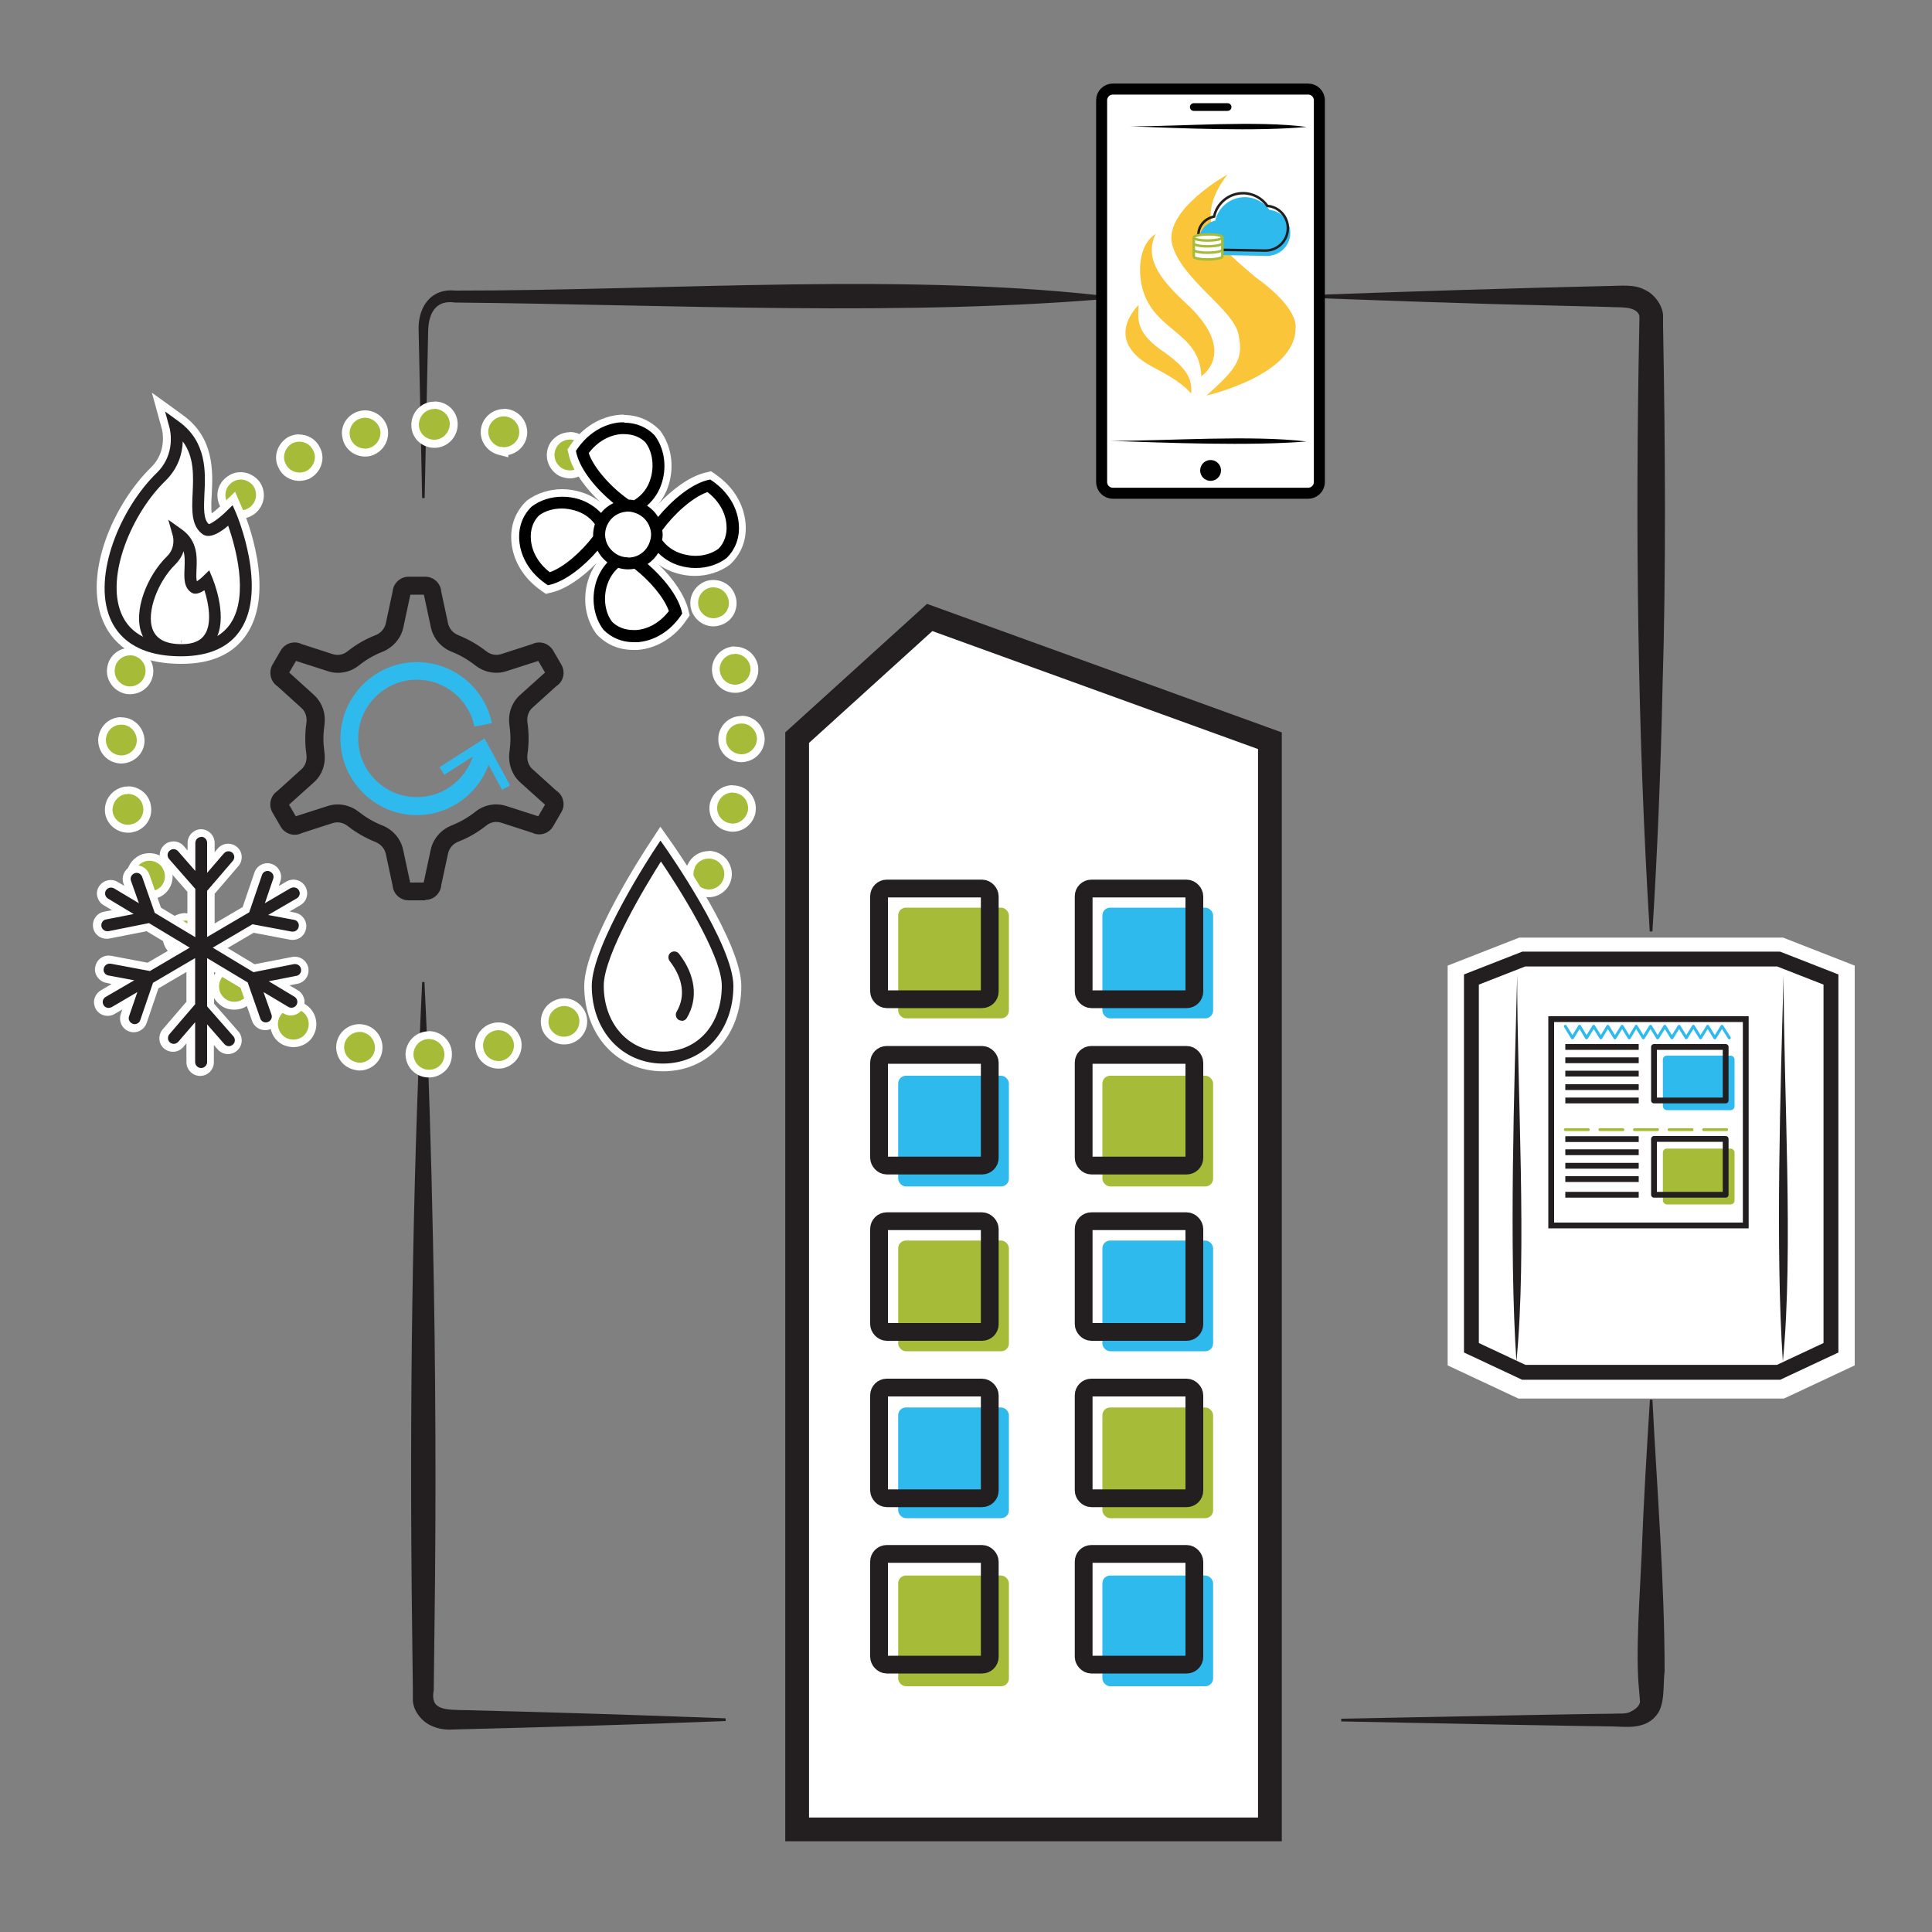 <?xml version="1.0" encoding="UTF-8"?>
<svg id="HVAC" xmlns="http://www.w3.org/2000/svg" viewBox="0 0 100 100">
  <rect x="0" y="0" width="100" height="100" fill="#808080" stroke="none"/>
  <defs>
    <style>
      .cls-1 {
        stroke-width: .92px;
      }

      .cls-1, .cls-2, .cls-3, .cls-4, .cls-5, .cls-6, .cls-7, .cls-8, .cls-9, .cls-10 {
        stroke-miterlimit: 10;
      }

      .cls-1, .cls-11, .cls-12, .cls-13, .cls-4, .cls-8, .cls-9, .cls-14, .cls-15 {
        fill: none;
      }

      .cls-1, .cls-11, .cls-4, .cls-5, .cls-6, .cls-9 {
        stroke: #231f20;
      }

      .cls-16, .cls-3, .cls-5, .cls-6, .cls-7, .cls-10 {
        fill: #fff;
      }

      .cls-2 {
        stroke-width: .07px;
      }

      .cls-2, .cls-17 {
        fill: #2fbaed;
      }

      .cls-2, .cls-15 {
        stroke: #2fbaed;
      }

      .cls-18 {
        fill: #fac539;
      }

      .cls-3, .cls-13, .cls-8 {
        stroke: #a6bc39;
      }

      .cls-3, .cls-8, .cls-9 {
        stroke-width: .13px;
      }

      .cls-11, .cls-12, .cls-13, .cls-15 {
        stroke-linecap: round;
        stroke-linejoin: round;
      }

      .cls-11, .cls-4 {
        stroke-width: .3px;
      }

      .cls-19 {
        fill: #a6bc39;
      }

      .cls-12 {
        stroke-width: .4px;
      }

      .cls-12, .cls-10 {
        stroke: #010101;
      }

      .cls-13 {
        stroke-dasharray: 0 0 1.19 .6;
      }

      .cls-13, .cls-15 {
        stroke-width: .15px;
      }

      .cls-5 {
        stroke-width: 1.23px;
      }

      .cls-6 {
        stroke-width: .77px;
      }

      .cls-7 {
        stroke: #fff;
        stroke-width: 2.46px;
      }

      .cls-10 {
        stroke-width: .57px;
      }

      .cls-20 {
        fill: #231f20;
      }

      .cls-21 {
        fill: #010101;
      }
    </style>
  </defs>
  <path class="cls-20" d="m85.53,72.45c.23,4.56.63,9.47.63,14.05-.09.68.04,1.73-.42,2.28-.59.74-1.53.6-2.27.58,0,0-2.01-.03-2.01-.03l-4.01-.07s-8.03-.16-8.03-.16v-.14c2.68-.05,9.45-.19,12.04-.23,0,0,2.01-.03,2.01-.03.33-.02.71.03.92-.1.29-.14.54-.34.49-.62,0,0-.04-.48-.04-.48-.2-1.87.05-5.12.13-7.02.1-2.68.26-5.35.43-8.03h.14Z"/>
  <path class="cls-20" d="m67.63,15.28c5.19-.19,10.49-.36,15.69-.48.58,0,1.27-.1,1.81.2.5.21.99.86.95,1.45,0,0,0,.39,0,.39.11,6.08.16,12.77-.03,18.82-.09,4.18-.26,8.37-.52,12.55h-.14c-.64-10.37-.75-20.97-.54-31.37,0-.07.02-.5-.01-.54-.21-.49-1.09-.37-1.53-.41,0,0-3.14-.08-3.14-.08-4.18-.09-8.37-.25-12.55-.4v-.14h0Z"/>
  <path class="cls-20" d="m21.85,25.77l-.12-5.73-.06-2.87c-.07-1.18.56-2.26,1.89-2.13,11.04.01,23.69-.98,34.4.37-11.02,1-23.3.35-34.4.25-1.05-.16-1.39.61-1.4,1.52,0,0-.06,2.87-.06,2.87l-.12,5.73h-.12Z"/>
  <path class="cls-20" d="m37.56,89.08c-4.72.19-9.44.32-14.16.44-.28.02-.7-.02-1.03-.18-.52-.19-1.04-.83-1-1.44,0,0,0-.42,0-.42l-.04-3.33c-.14-11.05,0-22.3.52-33.32,0,0,.12,0,.12,0,.22,4.44.35,8.89.44,13.33.14,6.41.17,13.54.08,19.99,0,0-.04,3.33-.04,3.33-.19,1.04.53,1.02,1.78,1.04,4.44.11,8.89.25,13.33.42v.12h0Z"/>
  <g>
    <g>
      <path class="cls-14" d="m37.56,95.39v-58.81l9.92-8.69,21.93,8.26v59.24h-31.86Zm28.16-.23v-56.55l-17.45-6.57-7.02,6.14v56.98h24.47Z"/>
      <polygon class="cls-5" points="65.73 94.69 41.26 94.69 41.26 38.18 48.12 31.96 65.73 38.34 65.73 94.69"/>
    </g>
    <g>
      <rect class="cls-17" x="57.06" y="81.55" width="5.73" height="5.73" rx=".4" ry=".4"/>
      <rect class="cls-19" x="46.49" y="81.55" width="5.73" height="5.73" rx=".4" ry=".4"/>
      <rect class="cls-1" x="56.09" y="80.43" width="5.73" height="5.73" rx=".4" ry=".4"/>
      <rect class="cls-1" x="45.5" y="80.43" width="5.73" height="5.73" rx=".4" ry=".4"/>
      <rect class="cls-19" x="57.06" y="72.85" width="5.73" height="5.73" rx=".4" ry=".4"/>
      <rect class="cls-17" x="46.49" y="72.85" width="5.73" height="5.73" rx=".4" ry=".4"/>
      <rect class="cls-1" x="56.09" y="71.82" width="5.73" height="5.73" rx=".4" ry=".4"/>
      <rect class="cls-1" x="45.5" y="71.82" width="5.73" height="5.73" rx=".4" ry=".4"/>
      <rect class="cls-17" x="57.06" y="64.21" width="5.73" height="5.73" rx=".4" ry=".4"/>
      <rect class="cls-1" x="56.09" y="63.21" width="5.73" height="5.73" rx=".4" ry=".4"/>
      <rect class="cls-19" x="46.49" y="64.21" width="5.73" height="5.73" rx=".4" ry=".4"/>
      <rect class="cls-1" x="45.5" y="63.21" width="5.73" height="5.73" rx=".4" ry=".4"/>
      <rect class="cls-19" x="57.06" y="55.68" width="5.73" height="5.73" rx=".4" ry=".4"/>
      <rect class="cls-1" x="56.09" y="54.6" width="5.73" height="5.73" rx=".4" ry=".4"/>
      <rect class="cls-17" x="46.49" y="55.68" width="5.73" height="5.73" rx=".4" ry=".4"/>
      <rect class="cls-1" x="45.5" y="54.6" width="5.73" height="5.73" rx=".4" ry=".4"/>
      <rect class="cls-17" x="57.06" y="46.98" width="5.73" height="5.73" rx=".4" ry=".4"/>
      <rect class="cls-1" x="56.09" y="45.99" width="5.73" height="5.73" rx=".4" ry=".4"/>
      <rect class="cls-19" x="46.49" y="46.98" width="5.73" height="5.73" rx=".4" ry=".4"/>
      <rect class="cls-1" x="45.5" y="45.99" width="5.73" height="5.73" rx=".4" ry=".4"/>
    </g>
  </g>
  <g>
    <polygon class="cls-7" points="92.06 49.76 78.87 49.76 76.16 50.82 76.16 69.89 78.87 71.16 92.06 71.16 94.77 69.89 94.77 50.82 92.06 49.76"/>
    <polygon class="cls-6" points="92.06 49.64 78.87 49.64 76.16 50.7 76.16 69.76 78.87 71.03 92.06 71.03 94.77 69.76 94.77 50.7 92.06 49.64"/>
    <path class="cls-20" d="m78.53,50.45c-.01,5.88.52,14.32-.04,20.02-.39-5.75-.11-14.27.04-20.02h0Z"/>
    <path class="cls-20" d="m92.32,50.45c-.01,5.88.52,14.32-.04,20.02-.39-5.75-.12-14.27.04-20.02h0Z"/>
    <rect class="cls-4" x="80.29" y="52.75" width="10.07" height="10.68"/>
    <g>
      <g>
        <polyline class="cls-15" points="81.02 53.12 81.39 53.72 81.76 53.12 82.12 53.72 82.49 53.12 82.86 53.72 83.22 53.12 83.59 53.72 83.96 53.12 84.33 53.72 84.69 53.12 85.06 53.72 85.43 53.12 85.8 53.72 86.17 53.12 86.54 53.72 86.91 53.12 87.28 53.72 87.65 53.12 88.02 53.72 88.39 53.12 88.76 53.72 89.13 53.12 89.51 53.72"/>
        <line class="cls-4" x1="81.02" y1="54.19" x2="84.82" y2="54.19"/>
        <line class="cls-4" x1="81.02" y1="54.88" x2="84.82" y2="54.88"/>
        <line class="cls-4" x1="81.02" y1="55.57" x2="84.82" y2="55.57"/>
        <line class="cls-4" x1="81.02" y1="56.27" x2="84.82" y2="56.27"/>
        <line class="cls-4" x1="81.02" y1="56.96" x2="84.82" y2="56.96"/>
      </g>
      <rect class="cls-17" x="86.07" y="54.64" width="3.71" height="2.82" rx=".2" ry=".2"/>
      <rect class="cls-11" x="85.61" y="54.19" width="3.71" height="2.77"/>
    </g>
    <g>
      <g>
        <line class="cls-4" x1="81.02" y1="58.96" x2="84.82" y2="58.96"/>
        <line class="cls-4" x1="81.02" y1="59.64" x2="84.82" y2="59.64"/>
        <line class="cls-4" x1="81.02" y1="60.34" x2="84.82" y2="60.34"/>
        <line class="cls-4" x1="81.02" y1="61.03" x2="84.82" y2="61.03"/>
        <line class="cls-4" x1="81.02" y1="61.84" x2="84.82" y2="61.84"/>
        <line class="cls-13" x1="81.02" y1="58.47" x2="89.51" y2="58.47"/>
      </g>
      <rect class="cls-19" x="86.07" y="59.45" width="3.71" height="2.89" rx=".2" ry=".2"/>
      <rect class="cls-11" x="85.61" y="58.95" width="3.71" height="2.89"/>
    </g>
  </g>
  <g>
    <path class="cls-20" d="m22.01,46.6h-.86c-.44,0-.8-.34-.83-.77l-.35-1.63c-.06-.28-.26-.51-.54-.62-.52-.21-1.01-.49-1.44-.83-.22-.17-.5-.23-.76-.15l-1.61.52c-.18.09-.38.11-.58.06-.22-.06-.4-.2-.51-.39l-.43-.74c-.22-.38-.1-.87.26-1.11l1.25-1.13c.2-.18.29-.47.25-.76-.04-.27-.06-.55-.06-.82s.02-.55.06-.82c.04-.29-.05-.58-.25-.76l-1.25-1.13c-.36-.24-.47-.73-.26-1.11l.43-.74c.11-.19.29-.33.51-.39.2-.05.4-.03.58.06l1.61.52c.26.08.54.03.76-.15.44-.35.92-.63,1.44-.83.28-.11.48-.34.54-.62l.35-1.63c.03-.43.39-.78.83-.78h.86c.44,0,.8.34.83.78l.35,1.63c.06.28.26.51.54.62.52.21,1.01.49,1.44.83.22.17.5.23.76.15l1.61-.52c.18-.09.38-.11.58-.06.21.06.39.19.51.39l.43.74c.11.19.14.42.08.63-.05.2-.17.36-.34.47l-1.25,1.13c-.2.18-.29.47-.25.76.04.27.06.55.06.82s-.02.55-.06.82c-.04.29.05.58.25.76l1.25,1.13c.17.11.29.28.34.47.06.22.03.44-.08.63l-.43.74c-.11.19-.29.33-.51.39-.19.05-.4.03-.58-.06l-1.61-.52c-.26-.08-.54-.03-.76.15-.44.35-.92.63-1.44.83-.28.11-.48.34-.54.62l-.35,1.63c-.03.43-.39.77-.83.77Zm-.78-.92h.7s.36-1.68.36-1.68c.12-.58.53-1.06,1.1-1.28.44-.18.84-.41,1.21-.7.46-.37,1.06-.48,1.61-.3l1.65.53.35-.6-1.29-1.16c-.43-.39-.63-.98-.55-1.57.03-.23.05-.46.05-.69s-.02-.46-.05-.69c-.09-.6.12-1.19.55-1.57l1.29-1.16-.35-.6-1.65.53c-.55.18-1.15.06-1.61-.3-.37-.29-.78-.53-1.21-.7-.56-.22-.97-.7-1.09-1.28l-.36-1.68h-.7s-.36,1.68-.36,1.68c-.12.58-.53,1.05-1.09,1.28-.44.17-.85.41-1.21.7-.46.37-1.07.48-1.61.3l-1.65-.53-.35.6h0s1.28,1.16,1.28,1.16c.43.39.63.98.54,1.57-.03.23-.05.46-.05.69s.02.46.05.69c.09.6-.11,1.19-.54,1.57l-1.29,1.16.35.6h0s1.65-.53,1.65-.53c.55-.18,1.15-.06,1.61.3.37.29.77.53,1.21.7.56.22.97.7,1.09,1.28l.36,1.68Zm-5.9-3.36h0,0Z"/>
    <path class="cls-17" d="m26.4,40.65l-1.32-2.43-2.33,1.49.25.39,1.47-.94c-.4,1.23-1.56,2.1-2.89,2.1-1.68,0-3.04-1.36-3.04-3.04s1.36-3.04,3.04-3.04c1.44,0,2.69,1.02,2.98,2.43l.9-.18c-.37-1.83-2.01-3.16-3.88-3.16-2.18,0-3.96,1.78-3.96,3.96s1.78,3.96,3.96,3.96c1.68,0,3.15-1.08,3.71-2.6l.7,1.29.4-.22Z"/>
    <g>
      <path class="cls-19" d="m22.19,55.55c-.53,0-.98-.44-1-.98,0-.57.45-1.02,1-1.02s1,.44,1,.98c0,.27-.09.52-.28.71s-.44.3-.71.3h-.02Zm-3.59-.37c-.07,0-.13-.02-.19-.03-.28-.06-.51-.22-.65-.44-.14-.22-.19-.49-.13-.75.1-.45.51-.78.98-.78.07,0,.15,0,.22.02.54.12.88.66.76,1.2-.1.45-.51.78-.98.78Zm7.19-.1c-.46,0-.87-.32-.96-.76-.07-.25-.03-.52.11-.75.14-.23.36-.39.61-.44.07-.02.16-.03.24-.03.45,0,.85.31.97.75.12.55-.2,1.08-.73,1.22-.09.02-.17.02-.24.02Zm-10.61-1.1c-.13,0-.29-.04-.43-.1-.5-.25-.7-.85-.47-1.34.17-.35.51-.56.9-.56.15,0,.3.03.44.1.24.11.42.31.5.56.09.25.07.53-.04.77-.15.34-.5.56-.9.56Zm14.01-.14c-.37,0-.72-.21-.89-.54-.12-.25-.14-.53-.05-.78.09-.25.27-.45.5-.56.13-.07.29-.11.45-.11.37,0,.71.21.89.55.12.25.14.53.05.78-.09.25-.27.45-.5.56-.11.07-.26.1-.44.1Zm-17.06-1.81c-.25,0-.46-.08-.63-.23-.2-.15-.33-.39-.36-.65s.05-.54.21-.74c.19-.24.48-.37.77-.37.23,0,.45.08.64.23.42.34.49.95.14,1.4-.2.24-.47.37-.78.37Zm20.1-.16c-.3,0-.59-.13-.78-.36-.17-.22-.24-.48-.21-.74.03-.26.16-.5.37-.67.17-.15.4-.23.63-.23.3,0,.58.14.77.38.16.2.24.46.21.72-.03.27-.15.51-.36.67-.18.15-.4.22-.64.22Zm-22.62-2.43c-.32,0-.61-.15-.79-.4-.33-.44-.26-1.05.19-1.39.18-.14.39-.21.61-.21.31,0,.6.15.8.41.16.2.23.45.2.72-.03.27-.17.51-.38.68-.17.13-.38.2-.62.2Zm25.17-.14c-.22,0-.44-.08-.62-.22-.21-.16-.34-.39-.37-.65-.04-.27.04-.54.21-.75.19-.25.47-.39.78-.39.23,0,.44.08.62.23.21.16.35.4.38.66s-.05.53-.22.74c-.2.24-.48.38-.78.38Zm-27.02-2.96c-.38,0-.74-.23-.91-.57-.22-.52,0-1.1.49-1.34.13-.06.27-.09.41-.09.4,0,.76.23.91.59.11.24.13.51.03.76s-.29.45-.54.56c-.08.04-.23.1-.4.1Zm28.94-.11c-.13,0-.26-.03-.41-.1-.25-.12-.44-.33-.53-.59-.05-.15-.06-.31-.04-.46h-.04l.12-.29c.17-.35.51-.56.9-.56.15,0,.3.03.44.1.24.12.42.32.51.57.09.25.07.53-.04.77-.16.34-.51.56-.9.56Zm-30.07-3.34c-.47,0-.88-.33-.98-.78-.1-.54.25-1.08.78-1.2.07-.01.13-.02.2-.02.49,0,.9.34.99.8.06.26,0,.53-.14.76-.15.22-.38.37-.64.42-.05.02-.12.02-.2.02Zm31.3-.06c-.09,0-.17-.02-.24-.04-.53-.12-.86-.66-.74-1.2.12-.46.52-.77.97-.77.08,0,.16.01.24.03.25.06.48.21.62.44.14.22.18.49.12.75-.12.46-.52.78-.98.78Zm-31.65-3.53c-.56-.02-.98-.46-.98-1.01.02-.55.45-.98.99-.98.57,0,1.01.46,1.01,1.01s-.45.98-1,.98h-.02Zm32.1-.06c-.57-.02-1-.47-.98-1.02,0-.54.44-.98.99-.98s1.01.46,1.01,1.01c-.02.55-.46.98-1,.98h-.02Zm-31.64-3.53c-.05,0-.14,0-.22-.02-.54-.14-.87-.69-.74-1.22.1-.45.5-.76.97-.76.07,0,.15,0,.22.02.55.14.88.69.74,1.22-.12.45-.51.76-.98.76Zm31.32-.08c-.48,0-.88-.33-.98-.8-.06-.26,0-.52.14-.75.15-.22.37-.37.63-.43.07-.01.13-.02.2-.02.48,0,.88.33.99.79.1.56-.25,1.08-.78,1.18-.05.02-.14.02-.2.02Zm-30.09-3.32c-.13,0-.28-.03-.43-.1-.25-.12-.43-.32-.52-.58-.08-.25-.07-.52.05-.76.2-.4.54-.61.92-.61.15,0,.3.03.44.1.49.24.7.84.46,1.34l-.05.1c-.15.29-.49.51-.86.51Zm28.97-.11c-.39,0-.74-.23-.92-.59-.22-.5,0-1.08.49-1.32.13-.06.27-.09.41-.09.4,0,.76.23.91.59.11.24.13.51.03.76-.09.25-.28.45-.52.55-.15.07-.29.1-.42.1Zm-27.02-3c-.24,0-.46-.08-.63-.22-.43-.33-.5-.95-.15-1.39.19-.24.47-.38.77-.38.22,0,.45.08.63.22.44.34.51.95.16,1.4-.19.25-.47.38-.78.38Zm25.17-.11c-.32,0-.61-.14-.8-.38-.34-.44-.26-1.06.18-1.4.18-.14.39-.21.61-.21.31,0,.6.14.79.39.34.44.26,1.06-.18,1.4-.17.13-.38.2-.6.2Zm-22.62-2.46c-.31,0-.58-.13-.78-.36-.17-.22-.25-.5-.21-.77.03-.26.17-.49.37-.65.17-.14.38-.22.61-.22.3,0,.58.13.78.36.35.45.28,1.07-.15,1.42-.18.14-.4.22-.62.22Zm20.1-.13c-.22,0-.44-.08-.64-.24-.42-.34-.49-.96-.15-1.4.21-.24.49-.37.79-.37.23,0,.45.08.63.23.42.34.48.98.14,1.4-.19.23-.49.38-.78.38Zm-17.05-1.84c-.4,0-.75-.22-.9-.57-.11-.21-.14-.46-.06-.71.08-.26.26-.49.5-.62.15-.07.29-.1.45-.1.39,0,.73.21.9.56.12.21.14.47.07.71-.08.26-.26.49-.5.62-.16.07-.31.1-.45.1Zm14-.11c-.13,0-.29-.03-.43-.1-.51-.26-.71-.85-.47-1.34.17-.35.51-.56.9-.56.15,0,.3.03.44.1.24.11.42.31.5.56.09.25.08.53-.04.77-.18.34-.53.56-.9.56Zm-10.61-1.13c-.46,0-.87-.32-.96-.77-.07-.25-.03-.52.11-.75.14-.23.36-.39.61-.45.08-.02.16-.03.24-.03.45,0,.85.31.97.75.12.55-.2,1.08-.73,1.22-.09.02-.17.02-.24.02Zm6.96-.09c-.54-.14-.87-.67-.75-1.2.1-.45.51-.78.98-.78.07,0,.15,0,.22.02.26.06.48.21.62.44.14.23.19.5.13.76-.1.44-.5.77-.95.78v.03l-.25-.05Zm-3.37-.36c-.55,0-1-.44-1-.98s.44-1.01.98-1.01,1.02.45,1.02.98-.44,1.01-.98,1.02h0s-.02,0-.02,0Z"/>
      <path class="cls-16" d="m22.48,21.16c.43,0,.8.35.8.78s-.35.82-.8.82-.8-.35-.8-.78.35-.81.78-.81h.02m3.59.38c.06,0,.12,0,.18.02.43.1.7.53.61.96-.08.37-.42.62-.78.62-.05,0-.11-.02-.18-.03v.02c-.43-.11-.7-.53-.61-.96.08-.37.42-.63.78-.63m-7.18.07c.36,0,.68.25.78.6.1.43-.16.86-.59.98-.06.02-.13.02-.19.02-.35,0-.69-.24-.77-.61-.11-.43.16-.86.58-.96.07-.02.13-.03.2-.03m10.6,1.13c.12,0,.24.03.35.08.4.19.56.67.37,1.07-.14.27-.43.45-.72.45-.11,0-.24-.03-.35-.08-.4-.21-.56-.67-.37-1.07.14-.29.42-.45.72-.45m-7,.02h-.02.02m-7.01.09c.3,0,.58.16.72.45.21.38.03.86-.35,1.07-.11.05-.24.08-.35.08-.3,0-.59-.16-.72-.45-.21-.38-.03-.86.35-1.07.11-.05.23-.08.35-.08m17.07,1.83c.18,0,.35.06.5.18.34.27.38.78.11,1.12-.16.19-.4.3-.62.3-.18,0-.35-.06-.51-.19-.34-.27-.38-.77-.11-1.12.16-.19.4-.29.63-.29m-20.11.13c.23,0,.46.1.63.29.27.35.22.85-.13,1.13-.14.11-.32.18-.49.18-.24,0-.46-.1-.62-.29-.27-.35-.22-.86.13-1.13.14-.12.32-.18.49-.18m22.62,2.47c.24,0,.47.11.63.31.27.35.21.85-.14,1.12-.14.11-.32.16-.48.16-.24,0-.48-.1-.64-.3-.27-.35-.21-.85.14-1.12.15-.11.32-.17.49-.17m-25.17.11c.18,0,.35.06.5.17.35.27.4.77.13,1.12-.16.21-.38.3-.62.3-.18,0-.35-.05-.5-.17-.35-.27-.4-.77-.13-1.12.15-.2.38-.3.61-.3m27.02,3c.31,0,.6.17.73.47.19.4.02.88-.38,1.05-.11.05-.22.08-.34.08-.3,0-.59-.17-.73-.48-.17-.4,0-.86.4-1.05.1-.05.22-.07.32-.07m-28.94.07c.12,0,.24.03.35.08.4.19.56.67.37,1.07,0,.02,0,.03-.02.05-.14.27-.42.45-.72.45-.11,0-.24-.03-.35-.08-.4-.19-.56-.67-.37-1.07.02-.02.02-.03.02-.05.15-.29.43-.45.72-.45m30.06,3.37c.37,0,.71.26.79.64.08.43-.19.86-.62.94-.05.02-.11.02-.16.02-.38,0-.7-.26-.78-.64-.1-.43.19-.85.62-.94.05,0,.1-.01.15-.01m-31.3.07c.06,0,.12,0,.18.02.43.11.7.54.59.98-.1.37-.42.61-.78.61-.05,0-.11,0-.18-.02-.43-.11-.7-.54-.59-.98.08-.37.41-.61.78-.61m31.63,3.53s.02,0,.03,0c.43,0,.78.37.78.81-.02.43-.37.78-.8.78h-.02c-.45-.02-.8-.37-.78-.81,0-.44.35-.78.79-.78m-32.1.06s.02,0,.03,0c.43,0,.78.37.78.81s-.37.78-.8.78h-.02c-.45-.02-.78-.37-.78-.81.02-.44.35-.78.79-.78m31.65,3.52c.06,0,.13,0,.19.02.43.1.69.53.59.96-.1.37-.42.62-.78.62-.06,0-.13-.02-.19-.03-.43-.1-.69-.53-.59-.96.09-.37.42-.62.78-.62m-31.31.07c.38,0,.72.26.79.64.1.43-.18.86-.62.94-.05.02-.1.02-.16.02-.37,0-.7-.26-.78-.62-.08-.43.19-.86.62-.96.05,0,.1-.01.15-.01m30.08,3.34c.12,0,.24.03.35.08.4.19.56.67.37,1.07-.13.27-.42.45-.72.45-.11,0-.22-.03-.34-.08-.4-.19-.58-.67-.37-1.07h-.02c.14-.29.42-.45.72-.45m-28.95.11c.31,0,.6.17.73.47.19.4.02.88-.4,1.05-.1.05-.21.08-.32.08-.3,0-.59-.18-.73-.46-.17-.42,0-.88.4-1.07.1-.05.22-.07.32-.07m27.03,2.96c.17,0,.35.06.5.18.35.27.42.77.13,1.12-.16.19-.38.3-.62.3-.18,0-.35-.06-.49-.17-.35-.27-.4-.77-.13-1.12.16-.2.39-.31.62-.31m-25.16.14c.24,0,.48.11.64.33.27.34.21.85-.14,1.12-.15.11-.32.16-.5.16-.24,0-.48-.11-.62-.32-.27-.35-.21-.85.14-1.12.14-.11.31-.17.48-.17m22.63,2.44c.23,0,.46.1.61.3.27.34.22.85-.11,1.12-.16.13-.34.18-.51.18-.22,0-.46-.1-.62-.29-.27-.35-.22-.85.13-1.12.15-.13.33-.19.51-.19m-20.12.16c.18,0,.36.06.51.19.34.27.38.77.11,1.12-.16.19-.38.29-.62.29-.18,0-.35-.05-.49-.17-.35-.27-.4-.78-.13-1.12.16-.2.39-.3.62-.3m17.07,1.81c.29,0,.57.16.71.44.19.4.03.88-.37,1.07-.11.06-.24.08-.35.08-.29,0-.57-.16-.72-.43-.19-.4-.03-.88.37-1.07.11-.06.24-.09.36-.09m-14.02.14c.12,0,.24.03.35.08.4.19.56.67.37,1.07-.13.29-.42.45-.72.45-.11,0-.24-.03-.35-.08-.38-.19-.56-.67-.37-1.07.14-.29.42-.45.72-.45m10.62,1.11c.36,0,.68.25.78.6.1.43-.16.86-.59.98-.06.02-.13.02-.19.02-.35,0-.69-.24-.77-.61-.11-.42.14-.86.57-.96.07-.02.13-.03.2-.03m-7.2.09c.06,0,.12,0,.18.02.43.1.7.53.61.96-.08.37-.42.62-.78.62-.05,0-.11-.02-.17-.03-.43-.1-.7-.51-.61-.94.08-.37.42-.63.78-.63m3.59.37c.43,0,.8.35.8.78.02.45-.34.81-.78.81h-.02c-.43,0-.78-.35-.8-.78,0-.45.35-.81.8-.81m.29-32.99h-.02c-.65,0-1.18.54-1.18,1.21s.54,1.18,1.2,1.18,1.2-.55,1.2-1.22-.54-1.18-1.2-1.18h0Zm3.59.38c-.56,0-1.05.4-1.17.94-.14.63.25,1.26.9,1.43l.5.13v-.12c.46-.09.85-.45.95-.92.07-.31.01-.63-.16-.91-.17-.27-.44-.46-.75-.53-.08-.02-.17-.03-.26-.03h0Zm-7.18.07h0c-.1,0-.2.01-.3.04-.29.07-.56.26-.73.53-.17.28-.22.6-.13.91.11.52.6.91,1.15.91.07,0,.17,0,.28-.03.64-.17,1.03-.8.89-1.45-.14-.54-.62-.91-1.17-.91h0Zm10.6,1.13h0c-.46,0-.88.26-1.08.67-.28.59-.04,1.29.54,1.6.19.08.37.12.54.12.44,0,.86-.26,1.07-.66.15-.31.17-.64.06-.94-.11-.3-.32-.54-.61-.68-.17-.08-.34-.12-.53-.12h0Zm-14.01.11h0c-.18,0-.36.04-.53.12-.31.16-.52.43-.62.75-.09.3-.06.61.09.88.17.39.59.66,1.07.66.16,0,.34-.04.51-.11.32-.17.54-.44.63-.75.09-.3.06-.61-.09-.88-.19-.4-.6-.66-1.07-.66h0Zm17.07,1.83h0c-.36,0-.7.16-.93.43-.42.54-.34,1.28.16,1.69.23.18.49.28.76.28.35,0,.7-.17.93-.45.2-.25.29-.56.26-.88-.03-.32-.18-.61-.43-.81-.22-.18-.48-.27-.76-.27h0Zm-20.11.13h0c-.28,0-.54.1-.75.28-.51.39-.6,1.15-.18,1.68.24.29.57.44.94.44.26,0,.53-.09.74-.26.52-.42.61-1.17.2-1.69-.25-.29-.59-.45-.94-.45h0Zm22.62,2.47c-.27,0-.52.09-.73.25-.25.2-.42.48-.46.79-.04.32.05.63.24.88.22.29.57.46.96.46.27,0,.52-.09.73-.24.53-.41.62-1.15.21-1.68-.23-.3-.57-.47-.95-.47h0Zm-25.17.11h0c-.37,0-.71.17-.93.46-.41.53-.32,1.27.2,1.68.19.16.45.26.74.26.38,0,.71-.16.94-.46.41-.53.32-1.27-.2-1.68-.22-.17-.48-.26-.75-.26h0Zm27.02,3h0c-.17,0-.33.03-.48.1-.61.29-.87.98-.61,1.58.21.45.63.72,1.1.72.16,0,.32-.04.49-.11.3-.13.52-.37.63-.67.11-.3.1-.63-.04-.93-.18-.42-.61-.69-1.09-.69h0Zm-28.94.07h0c-.45,0-.86.25-1.08.66l-.04.09v.03c-.25.59,0,1.27.58,1.55.19.08.37.12.52.12.42,0,.82-.23,1.04-.6l.08-.08v-.11c.24-.58,0-1.26-.58-1.53-.17-.08-.34-.12-.52-.12h0Zm30.06,3.37h0c-.07,0-.15,0-.22.02-.33.07-.59.25-.77.52-.18.27-.24.59-.17.91.12.56.6.95,1.17.95.06,0,.16,0,.26-.03.63-.13,1.04-.76.92-1.4-.13-.57-.61-.96-1.19-.96h0Zm-31.3.07h0c-.57,0-1.05.38-1.17.92-.16.63.23,1.28.88,1.45.12.03.22.03.28.03.56,0,1.03-.36,1.17-.9.16-.64-.23-1.29-.88-1.46-.1-.02-.19-.03-.28-.03h0Zm31.63,3.53c-.65,0-1.19.53-1.19,1.18-.02.65.49,1.19,1.17,1.21h0c.68,0,1.2-.51,1.23-1.17,0-.68-.53-1.23-1.18-1.23h-.03Zm-32.1.06c-.64,0-1.16.51-1.19,1.17,0,.68.5,1.2,1.17,1.23h0c.69,0,1.23-.53,1.23-1.18s-.53-1.21-1.18-1.21h-.03Zm31.65,3.52h0c-.55,0-1.03.38-1.17.92-.15.66.25,1.31.89,1.45.07.02.17.04.28.04.55,0,1.03-.38,1.17-.92.07-.32.02-.64-.14-.91-.17-.28-.43-.47-.75-.54-.08-.02-.18-.03-.28-.03h0Zm-31.31.07c-.07,0-.15,0-.22.02-.66.15-1.06.77-.94,1.42.12.56.62.95,1.18.95.07,0,.16,0,.25-.03.31-.06.57-.24.75-.5.18-.27.24-.6.17-.92-.1-.55-.6-.95-1.18-.95h0Zm30.08,3.34c-.46,0-.88.26-1.08.67l-.28.57h.16c0,.11.02.22.06.33.1.31.33.56.62.7.19.08.35.12.51.12.46,0,.89-.27,1.08-.68.14-.29.16-.61.05-.91-.1-.31-.32-.55-.61-.69-.17-.08-.34-.12-.53-.12h0Zm-28.95.11h0c-.17,0-.33.03-.49.1-.6.29-.86.98-.61,1.59.22.44.65.71,1.1.71.16,0,.34-.04.5-.12.28-.12.51-.36.62-.66.11-.3.1-.63-.04-.93-.18-.42-.61-.69-1.09-.69h0Zm27.03,2.96h0c-.37,0-.71.17-.94.46-.2.26-.29.58-.25.9.04.31.2.59.45.78.22.17.48.26.74.26.36,0,.69-.16.93-.45.21-.25.3-.57.27-.89-.04-.32-.2-.6-.46-.8-.21-.17-.47-.26-.74-.26h0Zm-25.16.14h0c-.26,0-.52.09-.73.25-.53.41-.62,1.15-.22,1.68.2.29.56.47.94.47.28,0,.54-.08.74-.24.25-.2.42-.49.46-.81.04-.32-.05-.63-.25-.87-.22-.3-.57-.47-.95-.47h0Zm22.63,2.44h0c-.28,0-.55.1-.77.28-.24.19-.4.47-.44.79-.03.31.06.62.25.88.23.28.58.44.94.44.29,0,.54-.09.76-.26.5-.41.58-1.18.17-1.68-.22-.28-.55-.45-.92-.45h0Zm-20.12.16h0c-.36,0-.7.16-.93.45-.2.25-.29.57-.26.89.04.32.2.6.45.8.18.16.44.26.74.26.37,0,.7-.15.93-.43.42-.54.34-1.27-.17-1.68-.22-.18-.49-.28-.77-.28h0Zm17.08,1.81h0c-.19,0-.38.05-.55.14-.58.28-.82,1-.54,1.59.21.4.63.66,1.08.66.21,0,.39-.04.55-.13.27-.13.48-.37.59-.68.1-.3.08-.63-.06-.91-.22-.42-.62-.67-1.07-.67h0Zm-14.02.14c-.46,0-.88.26-1.08.67-.28.59-.04,1.31.55,1.6.19.08.37.12.53.12.47,0,.9-.27,1.08-.68.28-.59.03-1.31-.56-1.59-.17-.08-.34-.12-.53-.12h0Zm10.62,1.11c-.1,0-.2.01-.3.04-.3.07-.56.26-.73.53-.17.28-.22.61-.13.92.11.51.6.9,1.15.9.08,0,.18,0,.29-.03.64-.17,1.03-.8.89-1.45-.15-.55-.63-.91-1.17-.91h0Zm-7.2.09h0c-.56,0-1.05.39-1.17.94-.07.31-.01.63.16.9.17.27.44.45.75.52.09.02.17.04.26.04.56,0,1.06-.39,1.17-.94.14-.65-.27-1.29-.91-1.43-.09-.02-.17-.03-.26-.03h0Zm3.59.37c-.66,0-1.2.54-1.2,1.21.02.67.55,1.18,1.2,1.18.34,0,.64-.13.87-.36.23-.23.34-.54.33-.87,0-.64-.54-1.17-1.2-1.17h0Z"/>
    </g>
    <g>
      <path class="cls-16" d="m10.61,32.85c.39-.59.19-1.64-.02-2.29-.43.29-.62.16-.69.11-.38-.27-.36-.75-.34-1.22.01-.31.03-.63-.05-.91-.07.23-.21.47-.44.7-.85.83-1.52,2.45-1.15,3.37.2.49.69.74,1.47.74,0,0,.01,0,.02,0,0,0,0,0,0,0,.58,0,.97-.17,1.18-.5Z"/>
      <path class="cls-16" d="m10.5,27.66c-.61-.43-.57-1.25-.53-2.12.04-.9.09-1.89-.51-2.69-.02.59-.21,1.37-.91,2.05-1.72,1.67-3.08,4.89-2.28,6.83.22.55.61.97,1.16,1.24-.02-.05-.05-.09-.07-.14-.49-1.19.27-3.05,1.29-4.04.47-.45.31-1.05.31-1.05l-.24-.85.71.51c.82.59.78,1.44.75,2.07-.01.23-.02.47.02.61.09-.06.22-.16.32-.26l.32-.31.17.41c.03.08.75,1.81.25,2.99.28-.17.51-.39.69-.66.97-1.47.22-4.05-.13-5.05-.59.5-1.03.65-1.31.45Z"/>
      <g>
        <path class="cls-20" d="m9.42,34.16c-2.52,0-3.51-1.15-3.91-2.12-.93-2.28.52-5.83,2.47-7.72.9-.88.65-2,.61-2.12l-.38-1.38,1.16.83c1.54,1.11,1.46,2.74,1.41,3.93-.03.54-.05,1.05.09,1.3.16-.1.45-.31.72-.57l.53-.52.29.68c.07.16,1.67,4.02.22,6.22-.63.96-1.71,1.45-3.21,1.46h0Zm-.05-4.95c-.05.06-.1.12-.16.17-.79.77-1.44,2.31-1.1,3.15.17.41.6.62,1.28.62.53,0,.87-.14,1.05-.41.33-.49.16-1.39.03-1.88-.12.06-.24.08-.35.08-.18,0-.29-.08-.34-.11-.48-.33-.45-.92-.42-1.4,0-.08,0-.16,0-.23Zm.21-5.74c-.11.5-.37,1.07-.89,1.58-1.67,1.63-3,4.74-2.24,6.61.14.33.34.61.6.83-.23-1.25.5-2.92,1.45-3.84.38-.36.26-.84.25-.86l-.39-1.39,1.18.85c.91.65.86,1.61.83,2.24,0,.07,0,.14,0,.21,0,0,.54-.53.54-.53l.29.68c.07.16.57,1.4.42,2.52.06-.07.12-.15.17-.23.84-1.28.3-3.48-.06-4.6-.36.27-.67.4-.94.4-.15,0-.28-.04-.39-.12-.7-.49-.66-1.4-.62-2.28.03-.68.07-1.42-.19-2.07Z"/>
        <path class="cls-16" d="m8.56,21.31l.7.51c1.45,1.05,1.38,2.61,1.32,3.76-.03.69-.06,1.3.23,1.55.16-.04.58-.34.91-.67l.32-.31.18.41c.07.16,1.63,3.92.23,6.04-.59.9-1.62,1.36-3.04,1.37,0,0,0,0,0,0h-.04c-2.37,0-3.31-1.08-3.68-1.99-.9-2.2.53-5.66,2.42-7.5,1.02-.99.68-2.26.67-2.32l-.23-.84m-1.13,11.66s-.05-.09-.07-.14c-.49-1.19.27-3.05,1.29-4.04.47-.45.31-1.05.31-1.05l-.24-.85.71.51c.82.59.78,1.44.75,2.07-.01.23-.02.47.02.61.09-.06.22-.16.32-.26l.32-.31.17.41c.03.08.75,1.81.25,2.99.28-.17.51-.39.69-.66.97-1.47.22-4.05-.13-5.05-.42.36-.77.53-1.03.53-.11,0-.2-.03-.28-.08-.61-.43-.57-1.25-.53-2.12.04-.9.09-1.89-.51-2.69-.02.59-.21,1.37-.91,2.05-1.72,1.67-3.08,4.89-2.28,6.83.22.55.61.97,1.16,1.24m1.97.37s0,0,0,0c0,0,.01,0,.02,0,0,0,0,0,0,0,0,0,0,0,0,0,.58,0,.97-.17,1.18-.5.39-.59.19-1.64-.02-2.29-.21.14-.36.18-.47.18-.12,0-.18-.05-.22-.07-.38-.27-.36-.75-.34-1.22.01-.31.03-.63-.05-.91-.07.23-.21.47-.44.7-.85.83-1.52,2.45-1.15,3.37.2.49.69.74,1.47.74m-1.52-13.02l.3,1.09.23.84s.28,1.11-.56,1.93c-1.98,1.93-3.51,5.52-2.51,7.94.42,1.02,1.46,2.24,4.05,2.24h.04s0,0,0,0c1.57,0,2.7-.53,3.37-1.55,1.49-2.25-.02-5.99-.2-6.41l-.18-.41-.23-.54-.42.41-.32.31c-.16.16-.33.3-.47.4-.04-.26-.02-.66,0-.98.06-1.17.14-2.93-1.49-4.1l-.7-.51-.92-.66h0Zm.26,5.66c.22-.29.46-.56.7-.8.34-.33.57-.68.73-1.03.06.44.04.9.02,1.36-.03.54-.05,1.09.08,1.56l-.71-.51-.82-.59h0Zm-1.32,5.93c-.07-.1-.12-.21-.17-.33-.6-1.46.2-3.84,1.43-5.51l.26.93.24.85s.09.38-.2.66c-.84.82-1.53,2.19-1.56,3.41h0Zm3.98-3.77c.25,0,.52-.09.82-.28.28.95.66,2.61.22,3.76-.06-.91-.39-1.72-.45-1.85l-.17-.41-.23-.54-.39.38c0-.34-.01-.74-.16-1.14.11.05.23.08.36.08h0Zm-1.39,5.2v-.4c-.9,0-1.05-.37-1.1-.49-.26-.63.16-1.9.85-2.72,0,.44.07.94.52,1.26.06.04.21.15.45.15.07,0,.14,0,.21-.02.13.57.16,1.18-.05,1.51-.05.08-.21.31-.85.32l-.03.4h0Z"/>
      </g>
    </g>
    <g>
      <path class="cls-16" d="m34.26,27.95c.24.33.6.59,1.05.72.66.19,1.37.09,1.85-.27.3-.29.47-.75.42-1.26-.05-.64-.41-1.24-.98-1.68-.79.27-1.75,1.16-2.34,1.97,0,.07.02.15.02.22,0,.1-.01.19-.03.29Z"/>
      <path class="cls-16" d="m33.65,24.75c.19-.66.09-1.37-.27-1.85-.29-.3-.74-.47-1.26-.42-.64.05-1.24.41-1.68.98.28.82,1.23,1.83,2.07,2.41.09,0,.18.01.27.03.4-.24.72-.63.86-1.14Z"/>
      <path class="cls-16" d="m31.39,30.32c-.19.66-.09,1.37.27,1.85.3.31.75.47,1.26.42.64-.05,1.24-.41,1.68-.98-.25-.72-1.02-1.6-1.78-2.19-.11.02-.22.03-.33.03-.18,0-.35-.03-.51-.08-.27.24-.47.55-.59.94Z"/>
      <path class="cls-16" d="m29.74,26.41c-.22-.06-.45-.1-.67-.1-.44,0-.86.12-1.18.36-.3.29-.47.75-.42,1.26.05.64.41,1.24.98,1.68.75-.26,1.66-1.08,2.25-1.86,0-.03,0-.06,0-.09,0-.19.04-.37.09-.54-.24-.33-.59-.58-1.04-.71Z"/>
      <circle class="cls-16" cx="32.52" cy="27.69" r="1.19"/>
      <g>
        <path class="cls-16" d="m32.01,29.41c.16.05.33.08.51.08.11,0,.22-.01.33-.03.76.59,1.53,1.47,1.78,2.19-.44.57-1.04.93-1.68.98-.05,0-.1,0-.16,0-.44,0-.84-.16-1.1-.43-.36-.48-.46-1.19-.27-1.85.11-.39.32-.7.59-.94m-.1-.45l-.17.15c-.33.29-.57.68-.71,1.13-.23.78-.1,1.62.33,2.2l.02.02.02.02c.34.35.85.55,1.39.55.06,0,.13,0,.19,0,.74-.06,1.46-.47,1.96-1.14l.13-.17-.07-.2c-.31-.89-1.22-1.84-1.91-2.37l-.14-.11-.18.03c-.08.02-.17.03-.26.03-.12,0-.24-.02-.39-.07l-.21-.06h0Z"/>
        <path class="cls-16" d="m32.32,22.5c.45,0,.83.16,1.1.43.36.48.46,1.19.27,1.85-.15.5-.46.9-.86,1.14-.09-.01-.17-.03-.27-.03-.84-.57-1.79-1.59-2.07-2.41.44-.57,1.04-.93,1.68-.98.05,0,.11,0,.16,0m0-.4c-.06,0-.13,0-.19,0-.74.06-1.46.47-1.96,1.14l-.13.17.07.2c.32.93,1.36,2.02,2.23,2.61l.1.07h.12c.07,0,.14.01.21.02l.14.02.13-.07c.5-.29.87-.78,1.04-1.37.23-.78.1-1.62-.33-2.2l-.02-.02-.02-.02c-.35-.36-.84-.55-1.39-.55h0Z"/>
        <path class="cls-16" d="m29.1,26.34c.22,0,.45.03.67.1.44.13.8.38,1.04.71-.06.17-.09.35-.09.54,0,.03,0,.06,0,.09-.59.78-1.51,1.6-2.25,1.86-.57-.44-.93-1.04-.98-1.68-.04-.51.12-.96.42-1.26.32-.24.74-.36,1.18-.36m0-.4c-.53,0-1.04.16-1.42.44l-.02.02-.02.02c-.4.38-.6.96-.54,1.58.06.74.47,1.46,1.13,1.96l.17.13.2-.07c.87-.3,1.86-1.22,2.44-1.99l.09-.12v-.15s0-.02,0-.02v-.06c0-.13.02-.26.07-.42l.06-.19-.12-.16c-.3-.41-.73-.7-1.25-.85-.25-.07-.52-.11-.78-.11h0Z"/>
        <path class="cls-16" d="m32.52,26.5c.13,0,.26.03.37.07.36.12.64.41.76.77.04.11.06.23.06.35,0,.13-.03.26-.07.38-.11.32-.35.59-.66.72-.14.06-.3.09-.46.09-.22,0-.41-.06-.59-.16-.28-.16-.5-.44-.57-.77-.02-.08-.03-.17-.03-.26,0-.21.06-.41.16-.58.18-.32.51-.55.9-.59.04,0,.09-.01.13-.01m0-.4s-.1,0-.15.01c-.53.06-.98.36-1.23.8-.14.25-.21.51-.21.78,0,.11.01.23.04.35.1.43.37.8.76,1.03.25.14.51.22.79.22.21,0,.42-.04.61-.12.42-.17.74-.52.89-.96.06-.18.09-.34.09-.51,0-.15-.03-.31-.08-.47-.15-.48-.53-.87-1.01-1.03-.17-.06-.34-.09-.5-.09h0Z"/>
        <path class="cls-16" d="m36.64,25.49c.57.44.93,1.04.98,1.68.04.51-.12.96-.42,1.26-.32.24-.74.36-1.18.36-.22,0-.45-.03-.67-.1-.45-.13-.81-.38-1.05-.72.02-.09.03-.19.03-.29,0-.08-.01-.15-.02-.22.58-.81,1.55-1.7,2.34-1.97m.07-.45l-.2.07c-.93.32-1.96,1.32-2.53,2.12l-.09.13.02.16v.06s.02.08.02.12c0,.08-.01.15-.02.22l-.03.16.1.13c.3.41.73.71,1.26.87.25.07.52.11.78.11.53,0,1.04-.16,1.42-.44l.02-.02.02-.02c.4-.38.6-.96.55-1.58-.06-.74-.47-1.46-1.13-1.96l-.17-.13h0Z"/>
        <g>
          <path d="m32.79,33.45c-.67,0-1.27-.25-1.71-.71-.55-.73-.7-1.7-.43-2.62.11-.36.28-.69.51-.98-.1-.09-.18-.19-.26-.3-.77.84-1.63,1.44-2.35,1.62l-.22.06-.19-.13c-.84-.58-1.37-1.44-1.45-2.37-.06-.75.19-1.44.7-1.93.49-.37,1.1-.56,1.73-.56.3,0,.6.04.89.13.42.12.79.33,1.11.62.09-.1.2-.18.31-.25-.74-.65-1.53-1.58-1.76-2.48l-.06-.22.13-.19c.58-.84,1.44-1.37,2.37-1.45.08,0,.15,0,.23,0,.67,0,1.26.25,1.71.71.55.73.7,1.7.44,2.62-.13.43-.35.82-.66,1.15.1.08.19.18.28.28.65-.74,1.59-1.54,2.49-1.77l.22-.06.19.13c.84.58,1.37,1.44,1.45,2.37.06.76-.19,1.44-.7,1.94-.49.37-1.1.56-1.73.56-.3,0-.59-.04-.88-.13-.38-.11-.73-.3-1.02-.55-.08.1-.17.2-.27.28.84.77,1.45,1.64,1.64,2.37l.06.22-.13.19c-.58.84-1.44,1.37-2.37,1.45-.08,0-.15,0-.22,0Zm-.72-3.82c-.21.21-.36.47-.45.78-.18.6-.09,1.24.24,1.68.21.22.56.35.94.35.05,0,.09,0,.14,0,.54-.04,1.07-.34,1.47-.82-.24-.59-.87-1.35-1.61-1.94-.09.01-.18.02-.28.02-.14,0-.29-.02-.45-.06Zm-2.97-3.09c-.41,0-.78.11-1.06.32-.25.24-.38.64-.34,1.08.04.54.34,1.07.81,1.47.62-.25,1.42-.93,2.01-1.69v-.03c0-.16.02-.33.07-.5-.22-.26-.52-.45-.88-.56-.2-.06-.41-.09-.61-.09Zm3.35.17c-.35.04-.63.22-.79.5-.09.16-.13.32-.13.49,0,.07,0,.14.03.22.06.27.23.5.48.64.16.09.32.13.49.13.13,0,.26-.03.38-.08.26-.11.46-.33.55-.6.04-.11.06-.21.06-.31,0-.09-.02-.18-.05-.29-.09-.3-.33-.54-.63-.64-.11-.04-.21-.05-.31-.05v-.2l-.07.21Zm2.05,1.22c.22.27.53.47.89.58.2.06.41.09.61.09.4,0,.78-.12,1.06-.32.25-.24.38-.64.34-1.08-.04-.54-.34-1.07-.82-1.47-.72.29-1.58,1.1-2.09,1.8,0,.07.01.12.01.17,0,.08,0,.16-.02.23Zm-1.72-2.22c.34-.22.59-.57.71-.98.18-.6.09-1.24-.24-1.68-.21-.22-.55-.35-.94-.35-.05,0-.09,0-.14,0-.54.04-1.07.34-1.47.82.31.76,1.19,1.67,1.91,2.17.05,0,.11,0,.16.02Z"/>
          <path class="cls-16" d="m32.32,21.88c.61,0,1.16.23,1.56.65.5.66.64,1.58.39,2.42-.15.5-.42.91-.78,1.22.23.15.43.35.57.59.7-.85,1.69-1.69,2.56-1.91l.14-.03.12.08c.79.55,1.29,1.35,1.36,2.22.06.69-.17,1.32-.64,1.77-.45.34-1.01.51-1.59.51-.28,0-.56-.04-.83-.12-.44-.13-.81-.36-1.11-.66-.14.23-.33.43-.55.57.8.69,1.55,1.62,1.76,2.43l.03.14-.08.12c-.55.79-1.35,1.29-2.22,1.36-.07,0-.14,0-.21,0-.61,0-1.16-.23-1.57-.65-.5-.66-.63-1.58-.39-2.42.12-.41.33-.77.6-1.06-.21-.16-.39-.37-.51-.61-.69.8-1.62,1.55-2.43,1.76l-.14.03-.12-.08c-.79-.55-1.29-1.35-1.36-2.22-.06-.69.17-1.32.64-1.77.45-.34,1.01-.51,1.59-.51.28,0,.56.04.83.12.47.14.86.4,1.17.72.17-.22.39-.39.64-.51-.86-.7-1.69-1.69-1.91-2.56l-.03-.14.08-.12c.55-.79,1.36-1.29,2.22-1.36.07,0,.14,0,.21,0m.5,4.03c.4-.24.72-.63.86-1.14.19-.66.09-1.37-.27-1.85-.26-.27-.65-.43-1.1-.43-.05,0-.1,0-.16,0-.64.05-1.24.41-1.68.98.28.82,1.23,1.83,2.07,2.41.09,0,.18.01.27.03m3.19,2.88c.44,0,.86-.13,1.18-.36.3-.29.47-.75.42-1.26-.05-.64-.41-1.24-.98-1.68-.79.27-1.75,1.16-2.34,1.97,0,.07.02.15.02.22,0,.1-.01.19-.03.29.24.33.6.59,1.05.72.22.06.45.1.67.1m-7.54.85c.75-.26,1.66-1.08,2.25-1.86,0-.03,0-.06,0-.09,0-.19.04-.37.09-.54-.24-.33-.59-.58-1.04-.71-.22-.06-.45-.1-.67-.1-.44,0-.86.12-1.18.36-.3.29-.47.75-.42,1.26.05.64.41,1.24.98,1.68m4.05-.76c.16,0,.32-.03.46-.09.31-.13.55-.39.66-.72.04-.12.07-.25.07-.38,0-.12-.02-.24-.06-.35-.11-.36-.4-.65-.76-.77-.12-.04-.24-.07-.37-.07-.04,0-.09,0-.13.01-.39.04-.72.27-.9.59-.1.17-.16.37-.16.58,0,.09.01.18.03.26.07.33.29.6.57.77.17.1.37.16.59.16m.27,3.76c.05,0,.1,0,.16,0,.64-.05,1.24-.41,1.68-.98-.25-.72-1.02-1.6-1.78-2.19-.11.02-.22.03-.33.03-.18,0-.35-.03-.51-.08-.27.24-.47.55-.59.94-.19.66-.09,1.37.27,1.85.26.27.66.43,1.1.43m-.47-11.15h0c-.08,0-.16,0-.24.01-.98.08-1.9.64-2.52,1.53l-.08.12-.1.15.05.18.03.14c.22.86.93,1.75,1.63,2.41-.31-.25-.66-.43-1.04-.54-.31-.09-.62-.14-.94-.14-.67,0-1.32.21-1.83.59-.6.57-.87,1.31-.8,2.13.08.99.64,1.9,1.53,2.52l.11.08.15.1.18-.05.14-.03c.71-.18,1.54-.74,2.29-1.51,0,0,0,0,0,0-.19.27-.34.58-.44.91-.29.97-.12,2.01.45,2.77.51.54,1.17.81,1.89.81.08,0,.16,0,.24,0,.98-.08,1.9-.64,2.51-1.53l.08-.11.1-.15-.05-.18-.03-.14c-.19-.72-.75-1.56-1.54-2.32,0,0,0,0,0,0,.28.21.6.36.94.46.31.09.62.14.94.14.67,0,1.32-.21,1.83-.59.6-.57.87-1.31.8-2.13-.08-.99-.64-1.9-1.53-2.52l-.11-.08-.15-.1-.18.05-.14.03c-.86.22-1.74.92-2.4,1.62.24-.3.43-.65.54-1.03.29-.97.12-2.01-.45-2.77-.51-.54-1.17-.81-1.88-.81h0Zm-1.38,2.07c.35-.38.8-.62,1.25-.65.04,0,.08,0,.12,0,.32,0,.6.1.79.29.27.38.35.95.19,1.48-.1.35-.3.64-.57.83-.01,0-.02,0-.04,0-.75-.53-1.45-1.32-1.75-1.94h0Zm3.77,4.02c.53-.71,1.27-1.34,1.85-1.62.38.35.62.8.65,1.25.03.37-.07.7-.29.92-.25.17-.57.27-.92.27-.19,0-.37-.03-.56-.08-.3-.09-.55-.24-.74-.45,0-.06,0-.11,0-.17,0-.04,0-.08,0-.11h0Zm-6.54-.57c.24-.17.57-.27.92-.27.19,0,.37.03.56.08.28.08.53.23.71.42-.03.14-.05.28-.05.42-.53.67-1.22,1.26-1.77,1.52-.38-.35-.62-.8-.65-1.25-.03-.37.07-.7.29-.92h0Zm4.34,1.47c-.13,0-.26-.04-.39-.11-.19-.11-.33-.3-.38-.51-.01-.06-.02-.12-.02-.17,0-.13.04-.26.11-.39.12-.22.35-.37.6-.39h.09c.07-.01.16,0,.25.03.24.08.43.27.5.51.03.09.04.16.04.23,0,.08-.02.16-.05.25-.07.22-.23.39-.44.48-.1.04-.2.06-.3.06h0Zm-.52,3.46c-.27-.38-.34-.95-.19-1.48.07-.24.18-.44.33-.61.13.03.26.04.38.04.07,0,.14,0,.22-.01.63.52,1.18,1.18,1.43,1.7-.35.38-.79.61-1.25.65-.04,0-.08,0-.12,0-.32,0-.6-.11-.8-.29h0Z"/>
        </g>
      </g>
    </g>
    <g>
      <path class="cls-16" d="m34.37,44.65c-.75,1.19-2.96,4.82-2.96,6.43,0,1.97,1.29,3.41,3.07,3.41s3.04-1.4,3.04-3.41c0-1.61-2.35-5.25-3.15-6.43Z"/>
      <path class="cls-20" d="m35.29,52.83c-.05,0-.11-.01-.16-.04-.15-.09-.19-.28-.11-.42.47-.79.34-1.73-.36-2.63-.1-.13-.08-.33.05-.43.13-.1.33-.08.43.05.86,1.1,1.01,2.32.41,3.33-.06.1-.16.15-.26.15Z"/>
      <g>
        <path class="cls-20" d="m34.31,55.25c-2.25,0-3.88-1.77-3.88-4.22,0-2.19,3.2-7.06,3.34-7.26l.41-.62.43.61c.15.21,3.56,5.08,3.56,7.27,0,2.44-1.62,4.22-3.85,4.22Zm-.11-10.28c-.82,1.32-2.76,4.6-2.76,6.06,0,1.86,1.21,3.21,2.87,3.21s2.84-1.32,2.84-3.21c0-1.46-2.07-4.74-2.95-6.06Z"/>
        <path class="cls-16" d="m34.18,43.5l.26.37c.14.2,3.52,5.04,3.52,7.16,0,2.33-1.54,4.02-3.65,4.02s-3.68-1.69-3.68-4.02c0-2.12,3.17-6.95,3.31-7.15l.25-.38m.13,10.93c1.79,0,3.04-1.4,3.04-3.41,0-1.61-2.35-5.25-3.15-6.43-.75,1.19-2.96,4.82-2.96,6.43,0,1.97,1.29,3.41,3.07,3.41m-.14-11.64l-.32.49-.25.38c-.14.21-3.37,5.11-3.37,7.37,0,2.56,1.72,4.42,4.08,4.42s4.05-1.86,4.05-4.42c0-2.22-3.23-6.87-3.59-7.39l-.26-.37-.34-.48h0Zm.14,11.25c-1.55,0-2.67-1.26-2.67-3.01,0-1.11,1.27-3.58,2.57-5.69,1.38,2.11,2.74,4.58,2.74,5.69,0,1.77-1.08,3.01-2.64,3.01h0Z"/>
      </g>
    </g>
    <g>
      <path class="cls-20" d="m10.41,55.47c-.28,0-.51-.23-.51-.51v-1.52l-.51.6c-.09.11-.23.18-.38.18-.12,0-.24-.04-.33-.12-.1-.09-.17-.21-.18-.35-.01-.14.03-.27.12-.37l1.28-1.49v-1.97l-1.82,1.06-.63,1.86c-.07.21-.26.34-.48.34h-.03l-.13-.03c-.27-.09-.41-.38-.32-.64l.25-.75-.87.51c-.08.05-.17.07-.26.07-.18,0-.34-.1-.44-.25-.14-.24-.06-.55.18-.7l1.02-.59-.82-.15c-.27-.05-.46-.32-.4-.59.04-.24.25-.41.5-.41l2.05.38,1.7-1-1.76-1.05-2.02.4h-.03c-.32,0-.52-.17-.57-.4-.05-.27.12-.54.4-.6l.92-.18-.88-.53c-.12-.07-.2-.18-.23-.31-.03-.13-.01-.27.06-.38.09-.15.26-.25.43-.25.09,0,.18.03.26.07l.81.49-.22-.64c-.04-.13-.04-.26.02-.39s.16-.21.29-.26c.05-.02.11-.03.17-.03.21,0,.41.14.48.34l.63,1.79,1.73,1.04v-2.07l-1.31-1.5c-.09-.1-.13-.23-.12-.37,0-.13.07-.26.17-.35.09-.08.21-.13.33-.13.15,0,.29.06.38.17l.55.63v-.92c0-.28.23-.51.51-.51s.51.23.51.51v1.02l.51-.6c.09-.11.23-.18.38-.18.12,0,.24.04.33.12.1.09.17.21.18.35,0,.13-.03.27-.12.37l-1.28,1.49v1.97l1.82-1.06.63-1.86c.07-.21.26-.34.48-.34h.03l.13.02c.27.09.41.38.32.64l-.25.75.87-.51c.08-.04.17-.07.26-.07.18,0,.35.1.44.25.07.12.09.25.05.38s-.12.24-.23.31l-1.02.6.82.15c.13.03.25.1.33.21s.1.25.08.38c-.04.24-.25.41-.5.41l-2.05-.38-1.7,1,1.76,1.05,2.02-.4h.03c.32,0,.52.17.57.4.03.13,0,.27-.08.38s-.19.19-.32.21l-.92.18.89.53c.12.07.2.18.23.31.03.13.01.27-.06.38-.09.15-.26.25-.44.25-.09,0-.18-.03-.26-.07l-.81-.49.22.64c.04.13.04.27-.02.39-.06.12-.16.21-.29.26-.05.02-.11.03-.17.03-.21,0-.41-.14-.48-.34l-.63-1.79-1.73-1.04v2.07l1.31,1.5c.09.1.13.23.12.37s-.07.26-.17.35c-.09.08-.21.13-.33.13-.15,0-.28-.06-.38-.17l-.55-.63v1.42c0,.28-.23.51-.51.51Z"/>
      <path class="cls-16" d="m10.41,43.31c.17,0,.31.14.31.31v1.56l.87-1.01c.06-.07.15-.11.23-.11.07,0,.14.02.2.07.13.11.14.3.03.43l-1.33,1.55v2.39l2.18-1.28.66-1.93c.04-.13.16-.21.29-.21.03,0,.07,0,.1.02.16.06.25.23.19.39l-.43,1.26,1.33-.78s.1-.04.16-.04c.11,0,.21.05.27.15.09.15.04.33-.11.42l-1.48.86,1.34.25c.17.03.28.19.24.36-.03.15-.16.25-.3.25-.02,0-.04,0-.06,0l-2.03-.38-2.06,1.21,2.11,1.27,2.1-.42s.04,0,.06,0c.14,0,.27.1.3.25.03.17-.07.33-.24.36l-1.43.28,1.33.8c.15.09.19.28.11.42-.06.1-.16.15-.26.15-.05,0-.11-.01-.16-.04l-1.29-.77.41,1.16c.06.16-.03.34-.19.39-.03.01-.07.02-.1.02-.13,0-.25-.08-.29-.21l-.65-1.86-2.1-1.26v2.5l1.36,1.55c.11.13.1.32-.03.43-.06.05-.13.08-.2.08-.09,0-.17-.04-.23-.1l-.9-1.03v1.95c0,.17-.14.31-.31.31s-.31-.14-.31-.31v-2.06l-.87,1.01c-.06.07-.15.11-.23.11-.07,0-.14-.02-.2-.07-.13-.11-.14-.3-.03-.43l1.33-1.55v-2.39l-2.18,1.28-.66,1.93c-.04.13-.16.21-.29.21-.03,0-.07,0-.1-.02-.16-.06-.25-.23-.19-.39l.43-1.25-1.33.78s-.1.04-.16.04c-.1,0-.21-.05-.26-.15-.09-.15-.04-.33.11-.42l1.48-.86-1.34-.25c-.17-.03-.28-.19-.24-.36.03-.15.16-.25.3-.25.02,0,.04,0,.06,0l2.03.38,2.06-1.21-2.11-1.27-2.1.42s-.04,0-.06,0c-.14,0-.27-.1-.3-.25-.03-.17.07-.33.24-.36l1.43-.28-1.33-.8c-.15-.09-.19-.28-.11-.42.06-.1.16-.15.26-.15.05,0,.11.01.16.04l1.29.77-.41-1.16c-.06-.16.03-.34.19-.39.03-.01.07-.02.1-.02.13,0,.24.08.29.21l.65,1.86,2.1,1.26v-2.5l-1.36-1.55c-.11-.13-.1-.32.03-.43.06-.05.13-.08.2-.08.09,0,.17.04.23.1l.9,1.03v-1.45c0-.17.14-.31.31-.31m0-.4c-.39,0-.71.32-.71.71v.39l-.2-.23c-.13-.15-.33-.24-.53-.24-.17,0-.34.06-.47.18-.14.12-.23.3-.24.48-.01.19.05.37.17.51l1.26,1.44v1.64l-1.37-.82-.6-1.72c-.1-.28-.37-.47-.67-.47-.08,0-.16.01-.24.04-.18.06-.32.19-.4.36-.08.17-.09.36-.03.54l.04.12-.34-.2c-.11-.07-.23-.1-.36-.1-.25,0-.48.13-.61.34-.1.16-.13.35-.08.53.05.18.16.34.32.43l.44.26-.42.08c-.19.04-.34.14-.45.3-.11.16-.14.35-.11.53.06.33.36.57.69.57.05,0,.1,0,.14-.01l1.94-.38,1.4.84-1.35.79-1.89-.36s-.09-.01-.13-.01c-.34,0-.63.24-.69.58-.04.18,0,.37.11.53.11.16.27.26.45.3l.29.06-.56.33c-.16.1-.28.25-.33.43-.05.18-.02.37.07.54.13.22.36.35.61.35.12,0,.25-.03.35-.09l.41-.24-.08.24c-.12.37.07.77.44.9.08.03.15.04.23.04.3,0,.57-.19.67-.48l.61-1.79,1.45-.85v1.54l-1.23,1.43c-.12.14-.18.32-.17.51.01.19.1.36.24.48.13.11.29.17.46.17.21,0,.4-.09.54-.25l.16-.19v.98c0,.39.32.71.71.71s.71-.32.71-.71v-.89l.2.23c.13.15.33.24.53.24.17,0,.34-.06.47-.18.14-.12.23-.3.24-.48.01-.19-.05-.37-.17-.51l-1.26-1.44v-1.64l1.37.82.6,1.72c.1.28.37.47.67.47.08,0,.16-.01.24-.04.18-.06.32-.19.4-.36.08-.17.09-.36.03-.54l-.04-.12.34.2c.11.07.23.1.36.1.25,0,.48-.13.61-.34.1-.16.13-.35.08-.53-.05-.18-.16-.34-.32-.43l-.44-.26.42-.08c.19-.04.34-.14.45-.3.11-.16.14-.35.11-.53-.07-.33-.36-.57-.69-.57-.05,0-.09,0-.14.01l-1.95.38-1.4-.84,1.35-.79,1.89.36s.09.01.13.01c.34,0,.63-.24.69-.58.04-.18,0-.37-.11-.53-.11-.16-.27-.26-.45-.3l-.29-.06.56-.33c.34-.2.45-.63.25-.97-.13-.22-.36-.35-.61-.35-.12,0-.25.03-.35.09l-.41.24.08-.24c.13-.37-.07-.77-.44-.9-.08-.03-.15-.04-.23-.04-.3,0-.57.19-.67.48l-.61,1.79-1.45.85v-1.54l1.23-1.43c.12-.14.18-.32.17-.51-.01-.19-.1-.36-.24-.48-.13-.11-.29-.17-.46-.17-.21,0-.4.09-.54.25l-.16.19v-.48c0-.39-.32-.71-.71-.71h0Z"/>
    </g>
  </g>
  <g>
    <g>
      <path class="cls-10" d="m57.02,5.64v-.45c0-.32.26-.58.58-.58h10.11c.32,0,.58.26.58.58v19.76c0,.32-.26.58-.58.58h-10.11c-.32,0-.58-.26-.58-.58v-13.04s0-6.27,0-6.27Z"/>
      <path class="cls-21" d="m58.53,6.54c2.67,0,6.52-.31,9.1.03-2.61.24-6.5.07-9.1-.03h0Z"/>
      <path class="cls-21" d="m57.49,22.82c2.97,0,7.26-.31,10.13.03-2.91.24-7.23.07-10.13-.03h0Z"/>
      <g>
        <path class="cls-18" d="m63.52,9.04s-3.29,1.82-2.85,3.61c.48,1.83,3.2,3.36,3.44,4.69.26,1.24-.1,1.74-1.66,3.13,0,0,4.64-1.04,4.61-3.51,0,0,.22-.97-2.07-2.61-1.56-1.33-3.46-2.68-1.47-5.3Z"/>
        <path class="cls-18" d="m59.82,12.1c-.81.53-.9,1.68-.75,2.55.46,2.52,3.03,2.42,3.11,4.82,0,0,1.86-1.18-.6-3.59-1.19-1.11-2.47-2.33-1.76-3.78Z"/>
        <path class="cls-18" d="m58.92,15.79c-1.49,1.66-.08,2.7.38,2.99.56.37,1.59.75,2.36,1.59.01-.66-.02-1.21-1.6-2.28-1.38-1-1.12-1.7-1.13-2.3Z"/>
      </g>
      <line class="cls-12" x1="63.54" y1="5.54" x2="61.79" y2="5.54"/>
      <circle class="cls-21" cx="62.66" cy="24.35" r=".54"/>
    </g>
    <g>
      <g>
        <path class="cls-2" d="m65.69,10.9c-.28-.4-.74-.66-1.26-.66-.74,0-1.35.52-1.5,1.21-.52.11-.81.53-.81.93,0,.48.48.79,1.19.79.14,0,2.13.04,2.28.04.64,0,1.16-.52,1.16-1.16,0-.6-.46-1.1-1.05-1.15Z"/>
        <path class="cls-9" d="m65.6,10.66c-.28-.4-.74-.66-1.26-.66-.74,0-1.35.52-1.5,1.21-.52.11-.81.53-.81.93,0,.48.48.79,1.19.79.14,0,2.13.04,2.28.04.64,0,1.16-.52,1.16-1.16,0-.6-.46-1.1-1.05-1.15Z"/>
      </g>
      <g>
        <path class="cls-3" d="m61.79,12.3v.98c0,.1.42.15.65.15.51,0,.83-.07.83-.17v-.98c0-.1-.42-.15-.65-.15-.51,0-.83.07-.83.17Z"/>
        <path class="cls-8" d="m61.79,12.3c0,.1.42.15.65.15.51,0,.83-.07.83-.17"/>
        <path class="cls-8" d="m61.79,12.6c0,.1.42.15.65.15.51,0,.83-.07.83-.17"/>
        <path class="cls-8" d="m61.79,12.93c0,.1.42.15.65.15.51,0,.83-.07.83-.17"/>
      </g>
    </g>
  </g>
</svg>